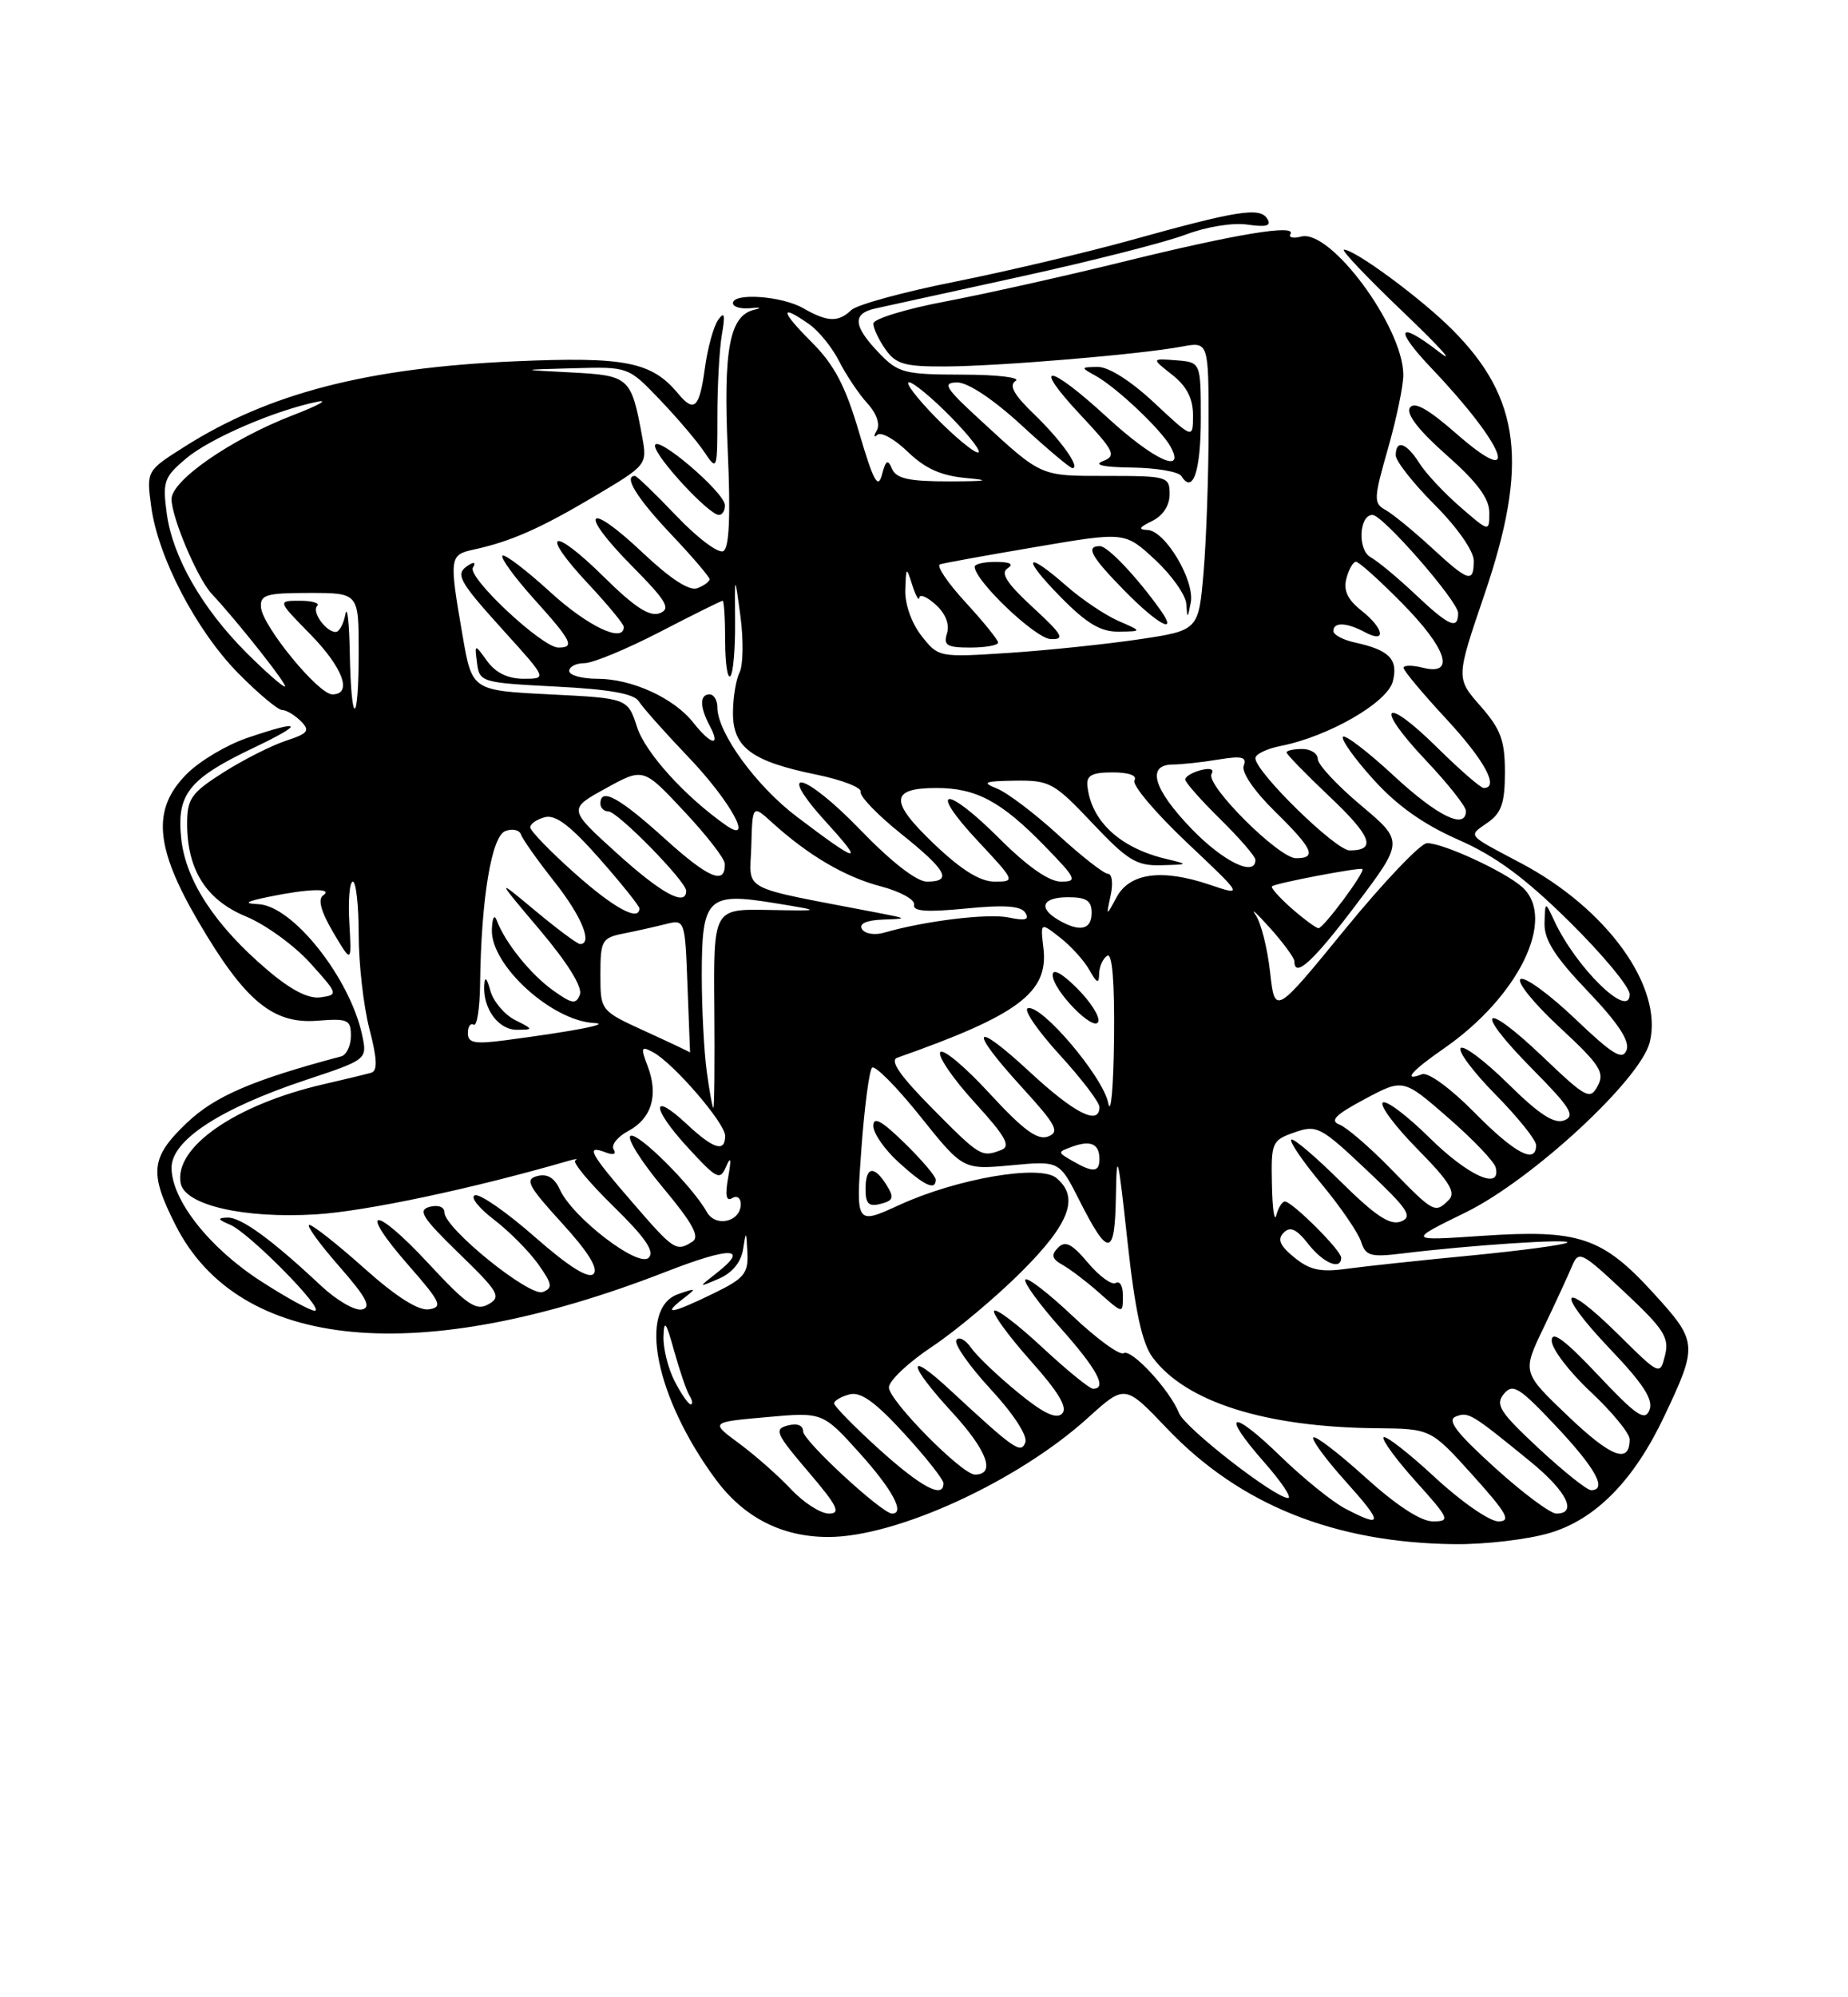 <?xml version="1.0" encoding="UTF-8" standalone="no"?>
<!DOCTYPE svg PUBLIC "-//W3C//DTD SVG 1.1//EN" "http://www.w3.org/Graphics/SVG/1.1/DTD/svg11.dtd" >
<svg xmlns="http://www.w3.org/2000/svg" xmlns:xlink="http://www.w3.org/1999/xlink" version="1.1" viewBox="0 0 237 256">
 <g >
 <path fill="currentColor"
d=" M 198.76 196.48 C 204.66 194.73 209.56 189.73 213.45 181.50 C 217.77 172.38 217.73 171.96 212.03 165.72 C 205.48 158.55 202.50 157.56 190.10 158.40 C 180.50 159.05 180.50 159.05 188.00 155.38 C 196.49 151.21 210.36 138.39 211.57 133.60 C 213.34 126.51 206.11 116.46 195.00 110.60 C 188.00 106.90 188.25 107.21 190.81 105.42 C 192.56 104.20 193.00 102.89 193.00 98.98 C 193.00 94.90 192.47 93.46 189.86 90.49 C 186.72 86.92 186.72 86.92 190.37 76.21 C 196.06 59.52 195.03 51.03 186.24 42.24 C 182.24 38.24 173.78 32.00 172.36 32.00 C 171.93 32.00 175.38 35.64 180.04 40.08 C 184.69 44.52 186.73 46.79 184.56 45.11 C 179.21 40.97 178.73 42.10 183.65 47.27 C 193.10 57.20 195.30 63.04 186.79 55.60 C 183.11 52.38 181.36 51.41 180.81 52.27 C 180.31 53.07 181.97 55.20 185.52 58.33 C 189.43 61.78 191.00 63.89 191.00 65.69 C 191.00 68.21 191.00 68.21 187.25 64.96 C 185.19 63.17 182.83 60.65 182.02 59.35 C 180.37 56.74 179.00 56.28 179.00 58.36 C 179.00 59.10 181.25 61.96 184.00 64.71 C 186.89 67.60 189.00 70.62 189.00 71.86 C 189.00 74.79 188.36 74.59 183.56 70.16 C 181.26 68.05 178.63 65.89 177.70 65.37 C 176.13 64.50 176.16 63.95 178.01 57.47 C 179.10 53.64 179.99 49.38 179.97 48.00 C 179.91 41.87 170.63 29.34 166.88 30.32 C 165.84 30.59 165.22 30.45 165.50 30.00 C 166.30 28.70 158.50 29.99 144.00 33.56 C 136.57 35.39 126.34 37.67 121.25 38.64 C 116.16 39.60 112.00 40.88 112.00 41.47 C 112.00 42.07 112.70 43.56 113.56 44.78 C 114.89 46.68 116.02 47.00 121.31 46.97 C 128.27 46.93 146.25 45.42 151.53 44.43 C 155.00 43.78 155.00 43.78 155.00 54.74 C 155.00 60.77 154.71 69.10 154.36 73.25 C 153.72 80.80 153.72 80.80 146.11 81.94 C 141.93 82.56 134.42 83.35 129.43 83.68 C 120.41 84.27 120.35 84.26 118.18 81.50 C 116.91 79.89 116.04 77.43 116.10 75.62 C 116.20 72.61 116.23 72.59 117.00 75.00 C 117.44 76.38 117.85 77.09 117.90 76.60 C 117.96 76.10 118.91 76.51 120.01 77.51 C 121.26 78.64 121.81 80.03 121.45 81.17 C 120.96 82.71 121.43 83.00 124.43 83.00 C 126.39 83.00 128.00 82.71 128.00 82.36 C 128.00 82.01 126.11 79.68 123.81 77.18 C 121.50 74.67 120.04 72.49 120.56 72.33 C 121.08 72.16 126.62 71.16 132.88 70.10 C 144.27 68.16 144.27 68.16 148.13 71.74 C 150.26 73.71 152.06 76.26 152.14 77.41 C 152.26 79.34 152.31 79.33 152.71 77.23 C 153.25 74.43 149.44 68.02 147.17 67.93 C 145.93 67.88 146.08 67.59 147.75 66.78 C 149.14 66.11 150.00 64.79 150.00 63.35 C 150.00 61.08 149.73 61.00 141.96 61.00 C 133.30 61.00 133.68 61.17 125.64 53.77 C 121.21 49.70 120.81 49.04 122.76 49.02 C 124.12 49.01 127.38 51.17 131.00 54.50 C 134.29 57.53 137.23 60.00 137.53 60.00 C 138.62 60.00 136.07 56.41 132.59 53.06 C 130.01 50.58 129.36 49.39 130.25 48.82 C 130.94 48.39 127.87 48.02 123.44 48.02 C 115.92 48.00 115.19 47.81 112.69 45.20 C 109.41 41.77 109.29 40.19 112.25 39.54 C 113.49 39.27 121.91 37.42 130.96 35.44 C 140.01 33.46 149.51 31.04 152.06 30.07 C 154.71 29.06 158.12 28.51 160.00 28.79 C 162.43 29.14 163.09 28.95 162.52 28.04 C 161.59 26.52 158.73 26.97 145.00 30.79 C 139.22 32.39 129.10 34.78 122.50 36.10 C 115.90 37.41 109.91 39.05 109.18 39.74 C 107.50 41.34 106.12 41.29 103.00 39.50 C 100.26 37.93 94.00 37.49 94.00 38.86 C 94.00 39.34 95.01 39.62 96.25 39.50 C 97.55 39.37 97.74 39.46 96.70 39.71 C 93.56 40.48 92.75 44.78 93.33 57.73 C 93.70 66.04 93.53 70.18 92.78 70.63 C 92.18 71.01 89.49 69.00 86.77 66.15 C 84.07 63.32 81.67 61.00 81.43 61.00 C 79.93 61.00 81.67 63.83 86.00 68.41 C 88.75 71.31 91.00 73.94 91.00 74.24 C 91.00 74.54 90.30 75.06 89.43 75.39 C 88.41 75.78 85.98 74.20 82.42 70.84 C 75.27 64.08 74.06 65.47 80.99 72.49 C 85.51 77.06 86.08 78.03 84.60 78.60 C 83.32 79.09 81.38 77.83 77.45 73.95 C 70.77 67.35 69.09 68.04 75.40 74.79 C 77.93 77.49 80.00 80.00 80.00 80.35 C 80.00 82.48 75.38 80.29 70.55 75.87 C 67.46 73.05 64.71 70.96 64.44 71.23 C 64.17 71.50 65.98 73.99 68.47 76.76 C 73.35 82.18 73.76 83.00 71.61 83.00 C 69.53 83.00 59.89 73.98 60.65 72.75 C 61.04 72.13 60.83 71.98 60.15 72.40 C 58.30 73.55 58.70 74.33 64.58 80.83 C 70.17 87.00 70.17 87.00 67.14 87.00 C 65.15 87.00 63.56 86.23 62.49 84.75 C 60.86 82.50 60.86 82.50 61.18 85.00 C 61.49 87.43 61.76 87.51 71.29 88.00 C 78.19 88.35 81.33 88.91 81.94 89.91 C 82.42 90.68 85.26 93.87 88.24 96.99 C 93.69 102.67 96.83 108.40 93.05 105.74 C 87.82 102.06 82.79 96.50 81.71 93.22 C 80.50 89.50 80.50 89.50 70.52 89.00 C 60.54 88.50 60.54 88.50 59.33 81.50 C 57.59 71.43 57.63 71.12 60.75 70.44 C 65.53 69.40 69.30 67.73 76.26 63.60 C 82.95 59.63 83.01 59.56 82.37 56.05 C 80.96 48.34 80.72 48.13 73.29 47.74 C 66.50 47.39 66.50 47.39 73.54 47.20 C 80.58 47.00 80.58 47.00 84.64 51.25 C 86.88 53.59 89.45 56.61 90.35 57.97 C 91.96 60.39 92.00 60.27 92.00 53.35 C 92.00 49.44 92.26 44.73 92.58 42.88 C 93.03 40.32 92.91 39.86 92.10 41.00 C 91.51 41.83 90.74 44.64 90.39 47.25 C 89.70 52.31 89.02 52.94 86.95 50.43 C 83.57 46.37 80.15 45.69 66.03 46.31 C 47.10 47.14 34.43 50.42 23.64 57.27 C 18.78 60.35 18.78 60.35 19.39 64.93 C 20.27 71.45 25.17 80.82 30.56 86.30 C 33.11 88.88 35.64 91.00 36.17 91.00 C 36.71 91.00 37.78 91.64 38.57 92.42 C 39.80 93.66 39.54 94.00 36.65 94.95 C 34.81 95.56 31.21 97.38 28.65 99.00 C 24.52 101.63 24.00 102.36 24.00 105.58 C 24.00 111.50 26.45 115.36 31.55 117.47 C 34.03 118.49 37.73 121.17 39.76 123.41 C 43.36 127.39 43.40 127.51 41.13 127.83 C 39.57 128.06 37.33 126.91 34.30 124.33 C 27.62 118.66 23.86 112.95 23.25 107.57 C 22.61 101.81 24.17 99.83 32.50 95.86 C 39.17 92.68 38.82 92.16 31.65 94.60 C 29.07 95.48 25.61 97.54 23.97 99.18 C 19.46 103.69 19.84 108.55 25.45 118.14 C 31.38 128.27 34.99 131.28 40.68 130.83 C 44.62 130.52 45.00 130.69 45.00 132.77 C 45.00 134.03 44.44 135.21 43.75 135.40 C 32.39 138.42 27.56 140.50 23.97 143.91 C 19.31 148.35 19.09 150.28 22.52 157.04 C 30.69 173.17 53.67 175.35 85.39 163.01 C 93.68 159.78 96.15 159.82 91.99 163.10 C 89.50 165.05 89.50 165.05 92.20 163.89 C 93.91 163.15 95.04 161.78 95.30 160.11 C 95.67 157.69 95.71 157.72 95.85 160.55 C 95.98 163.23 95.45 163.87 91.47 165.80 C 86.19 168.37 84.83 168.61 87.56 166.50 C 89.40 165.08 89.37 165.04 87.00 165.86 C 81.75 167.66 84.05 179.13 91.76 189.58 C 95.39 194.50 100.26 197.00 106.24 197.00 C 114.99 197.00 130.54 189.86 139.52 181.73 C 144.27 177.43 144.27 177.43 149.67 183.10 C 158.99 192.87 171.14 197.75 186.57 197.92 C 190.46 197.96 195.94 197.32 198.76 196.48 Z  M 132.44 77.83 C 129.14 74.79 128.27 73.45 129.21 72.85 C 130.06 72.31 129.57 72.03 127.75 72.02 C 126.24 72.01 125.00 72.29 125.00 72.64 C 125.00 74.43 132.77 81.82 134.73 81.91 C 136.63 81.99 136.30 81.39 132.44 77.83 Z  M 143.42 79.58 C 141.73 78.84 138.75 76.84 136.79 75.12 C 131.47 70.45 130.95 71.36 136.00 76.50 C 139.36 79.92 141.15 80.99 143.46 80.96 C 146.50 80.92 146.50 80.92 143.42 79.58 Z  M 148.81 78.17 C 145.80 73.95 142.06 70.00 141.06 70.00 C 139.18 70.00 139.91 71.33 144.21 75.71 C 148.48 80.07 151.19 81.51 148.81 78.17 Z  M 92.97 64.75 C 92.92 63.08 84.00 55.50 84.00 57.14 C 84.00 58.53 90.91 66.00 92.20 66.00 C 92.64 66.00 92.99 65.44 92.97 64.75 Z  M 154.00 53.65 C 154.00 46.43 154.00 46.43 150.83 46.18 C 147.66 45.94 147.66 45.94 150.33 48.04 C 152.19 49.50 153.00 51.08 153.00 53.21 C 153.00 56.27 153.00 56.27 148.04 51.64 C 145.07 48.85 142.17 47.01 140.79 47.03 C 138.58 47.06 138.57 47.10 140.50 48.16 C 143.18 49.64 148.93 55.07 150.12 57.25 C 152.10 60.88 147.94 58.96 142.00 53.50 C 134.44 46.55 132.16 46.33 138.56 53.17 C 142.94 57.85 143.21 58.41 141.45 59.10 C 140.18 59.59 141.48 59.88 145.19 59.93 C 148.32 59.97 151.16 60.46 151.51 61.02 C 152.98 63.40 154.00 60.39 154.00 53.65 Z  M 172.50 193.35 C 170.85 192.48 167.15 189.49 164.27 186.70 C 157.90 180.50 156.43 180.93 162.07 187.35 C 164.33 189.91 165.73 192.00 165.19 192.00 C 163.50 192.00 151.95 183.02 151.21 181.13 C 150.06 178.20 145.10 172.82 144.10 173.44 C 143.60 173.75 140.65 171.60 137.55 168.67 C 134.45 165.74 131.72 163.64 131.49 164.01 C 131.26 164.38 133.31 167.19 136.04 170.25 C 140.71 175.50 142.05 178.00 140.18 178.00 C 139.73 178.00 136.79 175.60 133.64 172.67 C 130.49 169.74 127.72 167.64 127.49 168.01 C 127.26 168.38 129.37 171.26 132.17 174.41 C 135.78 178.45 136.96 180.44 136.21 181.19 C 135.46 181.94 133.78 181.14 130.51 178.45 C 127.96 176.36 125.27 173.80 124.54 172.75 C 123.81 171.71 122.96 171.26 122.65 171.77 C 122.33 172.27 124.32 175.10 127.06 178.07 C 129.98 181.22 131.81 184.04 131.49 184.88 C 130.92 186.38 130.14 185.84 121.77 178.09 C 116.19 172.92 116.39 174.80 122.08 180.99 C 126.61 185.91 127.74 189.00 125.03 189.00 C 123.36 189.00 114.00 179.51 114.00 177.83 C 114.00 176.98 116.49 174.63 119.53 172.61 C 122.57 170.59 127.75 166.25 131.03 162.97 C 137.22 156.78 138.45 153.45 135.47 150.98 C 133.37 149.23 122.76 151.05 115.37 154.43 C 109.76 157.00 109.76 157.00 110.47 147.25 C 110.86 141.89 111.48 137.21 111.84 136.85 C 112.20 136.49 114.97 139.28 118.00 143.06 C 123.50 149.93 123.50 149.93 129.68 149.36 C 135.86 148.78 135.86 148.78 138.41 153.82 C 142.16 161.23 142.98 161.14 143.11 153.31 C 143.21 147.27 143.38 147.92 144.58 158.97 C 145.56 168.00 146.46 172.14 147.81 173.97 C 152.06 179.70 162.28 182.93 176.58 183.06 C 183.50 183.13 183.50 183.13 188.85 189.06 C 193.27 193.97 193.85 195.00 192.16 195.00 C 191.03 195.00 187.37 192.46 184.03 189.36 C 180.68 186.26 177.72 183.95 177.44 184.22 C 177.17 184.50 179.02 187.03 181.56 189.86 C 185.91 194.69 186.04 195.00 183.76 195.00 C 182.22 195.00 179.08 192.95 175.13 189.38 C 171.71 186.28 168.70 183.97 168.43 184.24 C 168.16 184.50 170.02 187.03 172.56 189.86 C 177.43 195.27 177.41 195.92 172.50 193.35 Z  M 144.00 165.94 C 144.00 164.81 143.59 164.13 143.09 164.44 C 142.59 164.75 140.99 163.59 139.53 161.86 C 137.47 159.41 136.62 158.98 135.69 159.92 C 134.77 160.85 134.89 161.35 136.26 162.12 C 137.22 162.66 139.25 164.19 140.76 165.52 C 144.11 168.47 144.00 168.46 144.00 165.94 Z  M 113.70 151.90 C 112.09 149.31 111.00 149.51 111.00 152.41 C 111.00 154.30 111.42 154.70 112.94 154.30 C 114.58 153.88 114.70 153.50 113.70 151.90 Z  M 120.00 151.20 C 120.00 150.76 118.20 148.65 116.00 146.50 C 113.07 143.64 112.00 143.05 112.00 144.31 C 112.00 145.26 113.46 147.36 115.25 148.98 C 118.54 151.97 120.00 152.66 120.00 151.20 Z  M 101.44 190.87 C 99.82 189.15 96.83 186.51 94.79 185.01 C 91.09 182.28 91.09 182.28 98.29 181.64 C 105.50 180.99 105.50 180.99 110.24 186.24 C 114.46 190.93 116.11 194.00 114.41 194.00 C 113.11 194.00 103.00 184.67 103.00 183.47 C 103.00 182.68 102.23 182.39 101.02 182.71 C 99.24 183.17 99.51 183.77 103.64 188.61 C 107.41 193.02 107.89 194.00 106.31 194.00 C 105.24 194.00 103.05 192.59 101.44 190.87 Z  M 191.67 188.08 C 186.77 183.64 185.53 182.01 186.70 181.56 C 188.33 180.94 188.66 181.13 196.25 187.32 C 200.92 191.12 202.36 194.00 199.60 194.00 C 198.83 194.00 195.26 191.34 191.67 188.08 Z  M 112.72 185.73 C 109.54 182.85 106.96 180.21 106.97 179.87 C 106.99 179.52 107.88 179.00 108.95 178.72 C 110.38 178.35 112.25 179.69 115.95 183.73 C 118.73 186.76 121.00 189.64 121.00 190.12 C 121.00 192.15 118.15 190.63 112.72 185.73 Z  M 197.32 185.63 C 192.34 180.99 191.73 180.04 192.86 178.67 C 194.02 177.28 194.80 177.76 199.55 182.79 C 204.64 188.20 206.18 191.00 204.05 191.00 C 203.52 191.00 200.50 188.58 197.32 185.63 Z  M 201.10 181.51 C 195.21 175.90 195.21 175.90 197.95 170.20 C 199.45 167.06 201.09 163.52 201.59 162.32 C 202.46 160.25 202.77 160.40 208.35 165.62 C 213.40 170.35 214.10 171.45 213.54 173.70 C 212.88 176.32 212.88 176.32 207.47 170.97 C 200.13 163.72 199.31 165.38 206.50 172.92 C 210.75 177.37 212.06 179.40 211.54 180.72 C 210.96 182.21 209.88 181.48 204.92 176.22 C 200.66 171.71 199.00 170.48 199.00 171.84 C 199.00 172.88 201.25 175.83 204.00 178.40 C 206.75 180.98 209.00 183.71 209.00 184.48 C 209.00 187.69 206.65 186.81 201.10 181.51 Z  M 86.53 177.05 C 85.69 175.43 85.04 172.84 85.09 171.30 C 85.16 169.06 85.43 169.43 86.45 173.13 C 87.16 175.67 88.04 178.26 88.42 178.88 C 88.81 179.49 88.88 180.00 88.58 180.00 C 88.29 180.00 87.36 178.67 86.53 177.05 Z  M 33.41 164.18 C 26.81 159.91 22.00 153.79 22.00 149.67 C 22.00 146.15 28.21 142.09 39.20 138.43 C 47.11 135.80 47.11 135.80 46.44 132.65 C 44.86 125.31 37.53 116.08 33.13 115.89 C 31.16 115.80 31.50 115.56 34.50 114.94 C 39.59 113.89 42.82 113.81 41.44 114.77 C 40.73 115.25 41.17 116.85 42.73 119.50 C 45.10 123.50 45.10 123.50 44.80 118.25 C 44.63 115.36 44.84 113.00 45.25 113.00 C 45.66 113.00 46.00 116.05 46.00 119.78 C 46.00 123.51 46.62 128.95 47.37 131.86 C 48.37 135.69 48.44 137.25 47.62 137.49 C 47.01 137.67 44.25 138.34 41.50 138.97 C 30.21 141.57 22.29 147.05 23.17 151.66 C 23.71 154.47 31.28 156.21 40.50 155.65 C 46.89 155.26 60.68 152.34 73.00 148.76 C 73.83 148.52 74.18 148.51 73.78 148.74 C 73.38 148.96 75.59 151.61 78.68 154.63 C 82.76 158.62 83.99 160.41 83.19 161.21 C 81.87 162.53 73.44 156.06 71.81 152.49 C 71.12 150.96 70.18 150.40 68.90 150.74 C 67.27 151.16 67.72 152.00 72.06 156.76 C 75.42 160.43 76.78 162.62 76.12 163.28 C 75.46 163.94 72.93 162.35 68.59 158.54 C 65.00 155.39 61.55 152.98 60.91 153.20 C 60.28 153.41 61.36 154.80 63.31 156.29 C 65.26 157.78 67.82 160.35 69.00 162.00 C 70.83 164.57 70.92 165.09 69.61 165.60 C 67.91 166.25 57.00 157.43 57.00 155.40 C 57.00 154.70 56.20 154.40 55.11 154.68 C 53.53 155.10 54.13 156.05 58.86 160.65 C 63.98 165.61 64.33 166.22 62.64 167.17 C 61.06 168.07 59.90 167.28 54.92 161.91 C 47.92 154.37 45.76 154.62 52.41 162.20 C 56.53 166.90 56.82 167.54 55.02 167.82 C 53.68 168.03 50.84 166.24 46.74 162.58 C 43.31 159.51 40.13 157.01 39.67 157.00 C 39.22 157.00 40.92 159.36 43.45 162.25 C 47.00 166.30 47.68 167.58 46.41 167.84 C 45.51 168.03 43.14 166.65 41.14 164.77 C 34.85 158.87 30.90 156.00 29.17 156.06 C 27.84 156.11 27.90 156.30 29.50 156.97 C 31.98 158.02 41.82 168.00 40.37 168.00 C 39.79 168.00 36.65 166.28 33.41 164.18 Z  M 165.99 161.17 C 164.14 159.67 163.79 158.85 164.62 158.00 C 165.46 157.15 166.26 157.51 167.77 159.43 C 169.71 161.91 172.00 162.86 172.00 161.20 C 172.00 160.26 165.71 154.00 164.78 154.00 C 164.43 154.00 163.94 154.79 163.69 155.75 C 163.44 156.71 163.18 154.96 163.12 151.85 C 163.00 146.42 163.12 146.15 166.02 145.14 C 168.88 144.14 169.37 144.40 175.27 149.97 C 180.58 154.97 181.23 155.95 179.67 156.56 C 178.28 157.10 176.42 155.87 171.94 151.45 C 168.70 148.24 165.85 145.82 165.60 146.07 C 165.34 146.32 167.11 148.90 169.51 151.79 C 171.92 154.69 174.18 158.00 174.55 159.14 C 175.13 160.98 175.76 161.16 179.85 160.66 C 188.46 159.60 201.50 158.74 201.00 159.26 C 200.72 159.54 195.21 160.28 188.75 160.91 C 182.28 161.53 175.08 162.30 172.74 162.62 C 169.36 163.09 167.96 162.79 165.99 161.17 Z  M 81.10 154.11 C 75.64 147.81 75.04 146.70 77.66 147.70 C 78.67 148.09 79.08 147.94 78.70 147.32 C 78.35 146.76 79.19 145.70 80.56 144.97 C 83.57 143.36 84.47 140.38 83.07 136.68 C 82.14 134.24 82.22 134.04 83.76 134.87 C 86.37 136.27 93.00 143.96 93.00 145.58 C 93.00 147.74 91.53 147.30 88.10 144.10 C 83.45 139.75 83.51 141.97 88.19 147.06 C 91.96 151.16 92.34 151.35 93.13 149.50 C 93.73 148.11 93.81 148.54 93.39 150.88 C 92.97 153.21 93.13 154.04 93.89 153.57 C 94.51 153.19 95.00 153.53 95.00 154.33 C 95.00 156.61 91.78 157.36 90.65 155.35 C 88.81 152.04 81.76 145.03 80.86 145.59 C 80.36 145.90 82.24 148.89 85.03 152.23 C 88.83 156.78 89.78 158.52 88.81 159.14 C 86.72 160.47 86.45 160.30 81.10 154.11 Z  M 178.46 149.91 C 175.73 147.10 172.74 144.52 171.80 144.15 C 170.49 143.65 171.24 142.89 175.03 140.87 C 179.96 138.24 179.96 138.24 185.73 143.27 C 188.90 146.03 191.65 148.90 191.82 149.65 C 192.54 152.64 188.27 150.71 183.31 145.81 C 180.41 142.95 177.73 140.94 177.33 141.33 C 176.94 141.73 178.96 144.42 181.82 147.32 C 185.88 151.43 186.75 152.85 185.81 153.79 C 184.04 155.56 183.88 155.47 178.46 149.91 Z  M 137.54 148.80 C 135.60 147.68 135.60 147.67 137.54 146.96 C 139.90 146.11 141.00 146.62 141.00 148.56 C 141.00 150.27 140.18 150.33 137.54 148.80 Z  M 119.54 142.04 C 115.41 137.87 114.07 135.92 115.07 135.57 C 130.59 130.11 134.48 127.21 133.82 121.56 C 133.42 118.19 133.42 118.19 135.96 120.18 C 137.36 121.27 139.05 123.14 139.71 124.33 C 140.68 126.05 140.94 126.15 140.96 124.81 C 140.98 123.88 141.45 122.84 142.00 122.50 C 142.65 122.10 142.95 125.87 142.87 133.19 C 142.80 139.41 142.46 143.09 142.12 141.36 C 141.45 137.99 133.53 128.66 131.81 129.23 C 131.23 129.42 133.07 132.10 135.88 135.18 C 138.70 138.26 141.00 141.28 141.00 141.89 C 141.00 144.33 137.82 142.73 132.06 137.39 C 124.68 130.56 124.11 131.77 131.10 139.41 C 135.47 144.20 135.94 145.09 134.41 145.67 C 133.06 146.19 131.22 144.83 126.90 140.14 C 123.75 136.71 120.91 134.34 120.58 134.87 C 120.26 135.40 122.24 138.29 125.00 141.31 C 128.96 145.65 129.67 146.91 128.42 147.39 C 125.87 148.37 125.71 148.27 119.54 142.04 Z  M 138.12 126.66 C 136.21 124.75 135.00 124.09 135.00 124.96 C 135.00 126.93 140.37 132.40 140.85 130.94 C 141.07 130.30 139.84 128.37 138.12 126.66 Z  M 189.08 142.58 C 186.01 139.47 183.15 137.39 182.37 137.69 C 179.81 138.67 180.99 137.28 185.17 134.39 C 194.78 127.74 199.66 117.71 195.23 113.71 C 193.04 111.73 185.03 108.03 183.00 108.07 C 182.18 108.09 177.45 113.05 172.50 119.10 C 163.50 130.11 163.50 130.11 162.88 124.57 C 162.54 121.52 161.71 118.23 161.02 117.26 C 160.34 116.29 161.18 117.06 162.89 118.96 C 164.60 120.87 166.00 122.78 166.00 123.21 C 166.00 125.46 168.45 123.20 173.94 115.92 C 180.03 107.84 180.03 107.84 174.51 103.20 C 171.48 100.66 169.00 97.99 169.00 97.28 C 169.00 96.58 168.10 96.00 167.00 96.00 C 165.90 96.00 165.00 96.20 165.00 96.44 C 165.00 96.69 167.47 99.22 170.48 102.07 C 175.90 107.19 176.58 109.00 173.09 109.00 C 171.29 109.00 161.00 98.94 161.00 97.18 C 161.00 96.67 162.46 95.96 164.25 95.61 C 170.39 94.40 177.95 90.04 178.63 87.32 C 179.34 84.50 178.17 83.31 173.75 82.35 C 172.24 82.02 171.00 81.36 171.00 80.88 C 171.00 79.70 172.70 79.77 175.07 81.04 C 177.86 82.53 177.50 80.54 174.55 78.22 C 172.83 76.86 172.27 75.67 172.67 74.15 C 172.98 72.97 173.53 72.00 173.90 72.00 C 174.27 72.00 176.92 74.38 179.78 77.28 C 185.55 83.12 186.70 86.64 182.50 85.59 C 181.12 85.24 180.00 85.25 180.00 85.60 C 180.00 85.95 182.47 88.91 185.50 92.17 C 190.41 97.48 192.32 101.00 190.28 101.00 C 189.89 101.00 187.20 98.66 184.31 95.81 C 177.42 89.01 176.18 90.38 182.84 97.43 C 185.68 100.43 188.00 103.36 188.00 103.94 C 188.00 106.40 184.38 104.64 178.77 99.45 C 175.47 96.39 172.53 94.14 172.23 94.43 C 171.94 94.73 173.67 97.18 176.10 99.87 C 179.13 103.24 182.53 105.65 187.00 107.62 C 191.78 109.71 195.55 112.49 201.25 118.11 C 205.51 122.31 209.00 126.51 209.00 127.44 C 209.00 130.75 202.13 124.05 199.33 118.02 C 198.16 115.50 198.16 115.50 198.08 118.32 C 198.02 120.45 199.39 122.61 203.62 127.04 C 207.54 131.15 209.05 133.44 208.60 134.60 C 208.08 135.95 206.84 135.19 201.99 130.57 C 198.70 127.44 195.56 125.15 195.01 125.49 C 194.46 125.83 196.70 128.60 199.99 131.65 C 205.17 136.45 205.83 137.45 204.91 139.17 C 203.92 141.02 203.45 140.78 197.87 135.46 C 190.06 128.01 188.88 129.30 196.49 136.99 C 201.41 141.96 202.08 143.03 200.60 143.60 C 199.32 144.09 197.38 142.83 193.45 138.95 C 190.48 136.02 187.73 133.94 187.33 134.33 C 186.94 134.73 188.95 137.41 191.81 140.31 C 194.66 143.20 197.00 146.11 197.00 146.78 C 197.00 149.29 194.27 147.84 189.08 142.58 Z  M 90.64 137.36 C 90.29 134.81 90.00 129.24 90.00 124.98 C 90.00 115.07 90.73 114.35 99.27 115.74 C 105.50 116.76 105.50 116.76 98.50 116.63 C 91.50 116.50 91.50 116.50 91.61 129.25 C 91.67 136.26 91.61 142.00 91.49 142.00 C 91.37 142.00 90.99 139.91 90.64 137.36 Z  M 82.75 132.18 C 77.00 129.55 77.00 129.55 77.00 124.90 C 77.00 120.58 77.20 120.21 79.88 119.67 C 81.47 119.36 83.91 118.81 85.31 118.46 C 87.85 117.82 87.85 117.82 88.17 126.41 C 88.35 131.14 88.50 134.96 88.50 134.90 C 88.50 134.85 85.91 133.62 82.75 132.18 Z  M 60.00 132.42 C 60.00 131.57 60.34 131.09 60.75 131.34 C 61.16 131.60 61.53 129.26 61.57 126.15 C 61.70 115.25 63.03 107.20 64.80 106.52 C 65.71 106.17 66.62 106.37 66.82 106.97 C 67.02 107.57 68.94 110.28 71.09 113.00 C 74.59 117.42 76.06 121.00 74.39 121.00 C 74.05 121.00 71.48 119.09 68.67 116.75 C 63.57 112.50 63.57 112.50 69.26 119.23 C 72.79 123.41 74.73 126.54 74.37 127.48 C 73.88 128.76 73.37 128.69 70.94 126.95 C 68.08 124.92 64.78 120.83 63.72 118.00 C 63.39 117.12 63.13 117.62 63.08 119.19 C 62.95 123.74 70.76 130.84 76.18 131.12 C 78.49 131.23 73.80 132.15 64.75 133.34 C 60.87 133.85 60.00 133.68 60.00 132.42 Z  M 66.04 130.73 C 64.69 130.04 63.27 128.36 62.89 126.99 C 62.42 125.29 62.17 125.07 62.10 126.32 C 61.94 129.31 63.93 132.00 66.29 131.99 C 68.44 131.97 68.44 131.94 66.04 130.73 Z  M 110.55 119.09 C 110.13 118.40 111.09 117.95 113.19 117.87 C 116.45 117.75 116.45 117.74 112.50 116.98 C 94.51 113.52 96.18 114.40 96.35 108.48 C 96.50 103.14 96.50 103.14 99.00 105.41 C 103.65 109.63 108.36 112.40 112.94 113.60 C 115.45 114.26 117.38 115.32 117.23 115.96 C 117.03 116.81 118.82 116.94 123.85 116.45 C 128.83 115.96 130.95 116.11 131.49 116.99 C 132.05 117.89 131.50 118.05 129.38 117.60 C 126.74 117.04 118.60 118.03 113.36 119.55 C 112.19 119.89 110.92 119.69 110.55 119.09 Z  M 135.75 117.92 C 133.08 116.36 133.66 115.00 137.00 115.00 C 139.33 115.00 140.00 115.44 140.00 117.00 C 140.00 119.18 138.48 119.51 135.75 117.92 Z  M 165.63 116.42 C 164.06 115.03 162.93 113.76 163.13 113.60 C 163.64 113.18 174.45 111.13 174.72 111.39 C 175.10 111.76 169.71 119.00 169.09 118.97 C 168.77 118.95 167.21 117.80 165.63 116.42 Z  M 73.70 111.92 C 70.56 109.13 68.00 106.48 68.00 106.04 C 68.00 105.59 68.85 105.01 69.89 104.74 C 71.25 104.38 73.18 105.85 76.89 110.06 C 79.70 113.25 82.00 116.12 82.00 116.43 C 82.00 118.18 78.72 116.40 73.70 111.92 Z  M 142.44 114.75 C 142.77 113.24 142.62 112.00 142.10 112.00 C 141.58 112.00 138.71 109.76 135.71 107.01 C 132.71 104.27 129.18 101.60 127.88 101.08 C 125.85 100.27 126.20 100.12 130.19 100.06 C 134.62 100.00 135.19 100.32 140.09 105.50 C 144.60 110.28 145.77 110.99 148.90 110.90 C 152.50 110.80 152.50 110.80 149.48 110.07 C 143.62 108.67 139.93 105.23 139.46 100.75 C 139.31 99.39 140.03 99.00 142.70 99.00 C 144.77 99.00 145.87 99.40 145.49 100.02 C 145.14 100.58 148.15 104.15 152.18 107.96 C 159.50 114.87 159.50 114.87 155.09 113.38 C 149.00 111.33 144.87 111.89 143.20 115.00 C 141.85 117.50 141.85 117.50 142.44 114.75 Z  M 79.10 109.35 C 72.86 103.70 72.86 103.70 77.68 101.05 C 82.50 98.39 82.50 98.39 87.70 103.95 C 90.57 107.00 92.93 110.04 92.95 110.69 C 93.06 113.50 90.90 112.60 85.23 107.47 C 79.40 102.20 77.00 100.89 77.00 103.00 C 77.00 103.55 77.46 104.00 78.02 104.00 C 79.20 104.00 88.00 112.97 88.00 114.18 C 88.00 116.26 84.83 114.54 79.10 109.35 Z  M 110.38 106.41 C 103.06 98.83 99.24 98.02 106.06 105.50 C 110.96 110.87 110.13 110.70 102.20 104.69 C 96.96 100.73 92.00 93.90 92.00 90.66 C 92.00 89.75 91.55 89.00 91.00 89.00 C 89.71 89.00 89.73 90.62 91.04 93.07 C 92.48 95.76 91.17 95.49 88.92 92.63 C 86.44 89.47 81.03 87.00 76.60 87.00 C 74.62 87.00 73.00 86.55 73.00 86.00 C 73.00 85.45 73.88 85.00 74.95 85.00 C 76.02 85.00 80.37 83.20 84.62 81.00 C 88.87 78.80 92.50 77.00 92.68 77.00 C 92.85 77.00 93.00 79.32 93.00 82.17 C 93.00 85.01 93.30 87.03 93.66 86.67 C 94.03 86.30 94.30 83.19 94.27 79.75 C 94.22 73.50 94.22 73.50 94.96 79.00 C 95.36 82.03 95.31 85.26 94.85 86.18 C 94.38 87.11 94.00 89.46 94.00 91.41 C 94.00 95.82 96.43 97.60 104.72 99.29 C 107.99 99.96 110.54 100.95 110.38 101.50 C 110.23 102.05 112.55 104.46 115.55 106.86 C 121.43 111.57 122.20 113.00 118.87 113.00 C 117.56 113.00 114.30 110.47 110.38 106.41 Z  M 119.77 108.15 C 114.05 102.70 114.13 101.00 120.11 101.00 C 125.20 101.00 128.41 102.72 133.96 108.42 C 138.07 112.64 138.23 113.00 136.06 113.00 C 134.53 113.00 131.75 111.05 128.17 107.48 C 121.23 100.53 118.88 100.82 125.43 107.82 C 130.21 112.93 130.24 113.00 127.56 113.00 C 125.69 113.00 123.29 111.51 119.77 108.15 Z  M 152.83 106.25 C 147.90 101.14 146.98 98.01 150.42 97.99 C 151.56 97.98 154.20 97.70 156.27 97.35 C 159.27 96.86 159.93 97.02 159.50 98.14 C 159.18 98.96 160.84 101.39 163.48 103.98 C 168.40 108.81 168.94 110.00 166.21 110.00 C 163.99 110.00 154.54 100.56 155.38 99.19 C 155.75 98.59 155.19 98.40 154.00 98.71 C 152.90 99.00 152.00 99.54 152.00 99.91 C 152.00 100.28 154.03 102.57 156.50 105.00 C 158.97 107.43 161.00 109.77 161.00 110.21 C 161.00 112.44 156.90 110.46 152.83 106.25 Z  M 44.86 83.75 C 44.79 79.76 44.53 77.51 44.29 78.75 C 44.06 79.99 43.50 81.00 43.05 81.00 C 41.79 81.00 39.94 78.39 40.68 77.66 C 41.04 77.30 40.04 77.00 38.46 77.00 C 35.58 77.00 35.58 77.00 39.79 81.29 C 43.98 85.56 45.25 89.00 42.62 89.00 C 40.83 89.00 33.65 80.24 33.47 77.84 C 33.35 76.23 34.13 76.00 39.67 76.00 C 46.00 76.00 46.00 76.00 46.00 83.50 C 46.00 93.12 45.04 93.33 44.86 83.75 Z  M 31.61 83.67 C 25.92 77.98 22.15 71.40 21.39 65.85 C 20.83 61.72 21.02 61.16 23.87 58.76 C 26.92 56.19 35.26 52.60 40.71 51.49 C 42.24 51.18 40.79 51.98 37.49 53.25 C 29.63 56.29 22.00 61.57 22.00 63.97 C 22.00 66.31 25.32 74.14 27.13 76.09 C 30.52 79.71 37.06 88.00 36.53 88.00 C 36.21 88.00 34.00 86.05 31.61 83.67 Z  M 181.48 76.15 C 179.27 74.07 176.70 71.93 175.76 71.41 C 174.08 70.46 174.29 66.00 176.02 66.00 C 177.34 66.00 187.00 77.07 187.00 78.58 C 187.00 80.78 185.83 80.27 181.48 76.15 Z  M 110.18 55.44 C 108.41 49.43 107.01 46.77 104.06 43.82 C 100.08 39.84 99.96 38.88 103.78 41.56 C 105.01 42.42 106.74 44.56 107.62 46.31 C 108.51 48.06 110.13 50.48 111.22 51.68 C 112.42 52.98 112.90 54.38 112.44 55.18 C 112.02 55.90 112.06 56.15 112.52 55.73 C 112.99 55.31 114.75 56.29 116.43 57.92 C 118.67 60.08 120.72 60.99 124.00 61.28 C 127.17 61.57 126.53 61.69 121.80 61.70 C 116.60 61.71 114.95 61.35 114.41 60.11 C 113.86 58.81 113.60 58.95 113.10 60.87 C 112.60 62.75 112.00 61.64 110.18 55.44 Z  M 120.00 53.50 C 117.57 51.02 116.03 49.00 116.58 49.00 C 117.13 49.00 119.57 51.02 122.00 53.50 C 124.43 55.98 125.97 58.00 125.42 58.00 C 124.87 58.00 122.43 55.98 120.00 53.50 Z "/>
</g>
</svg>